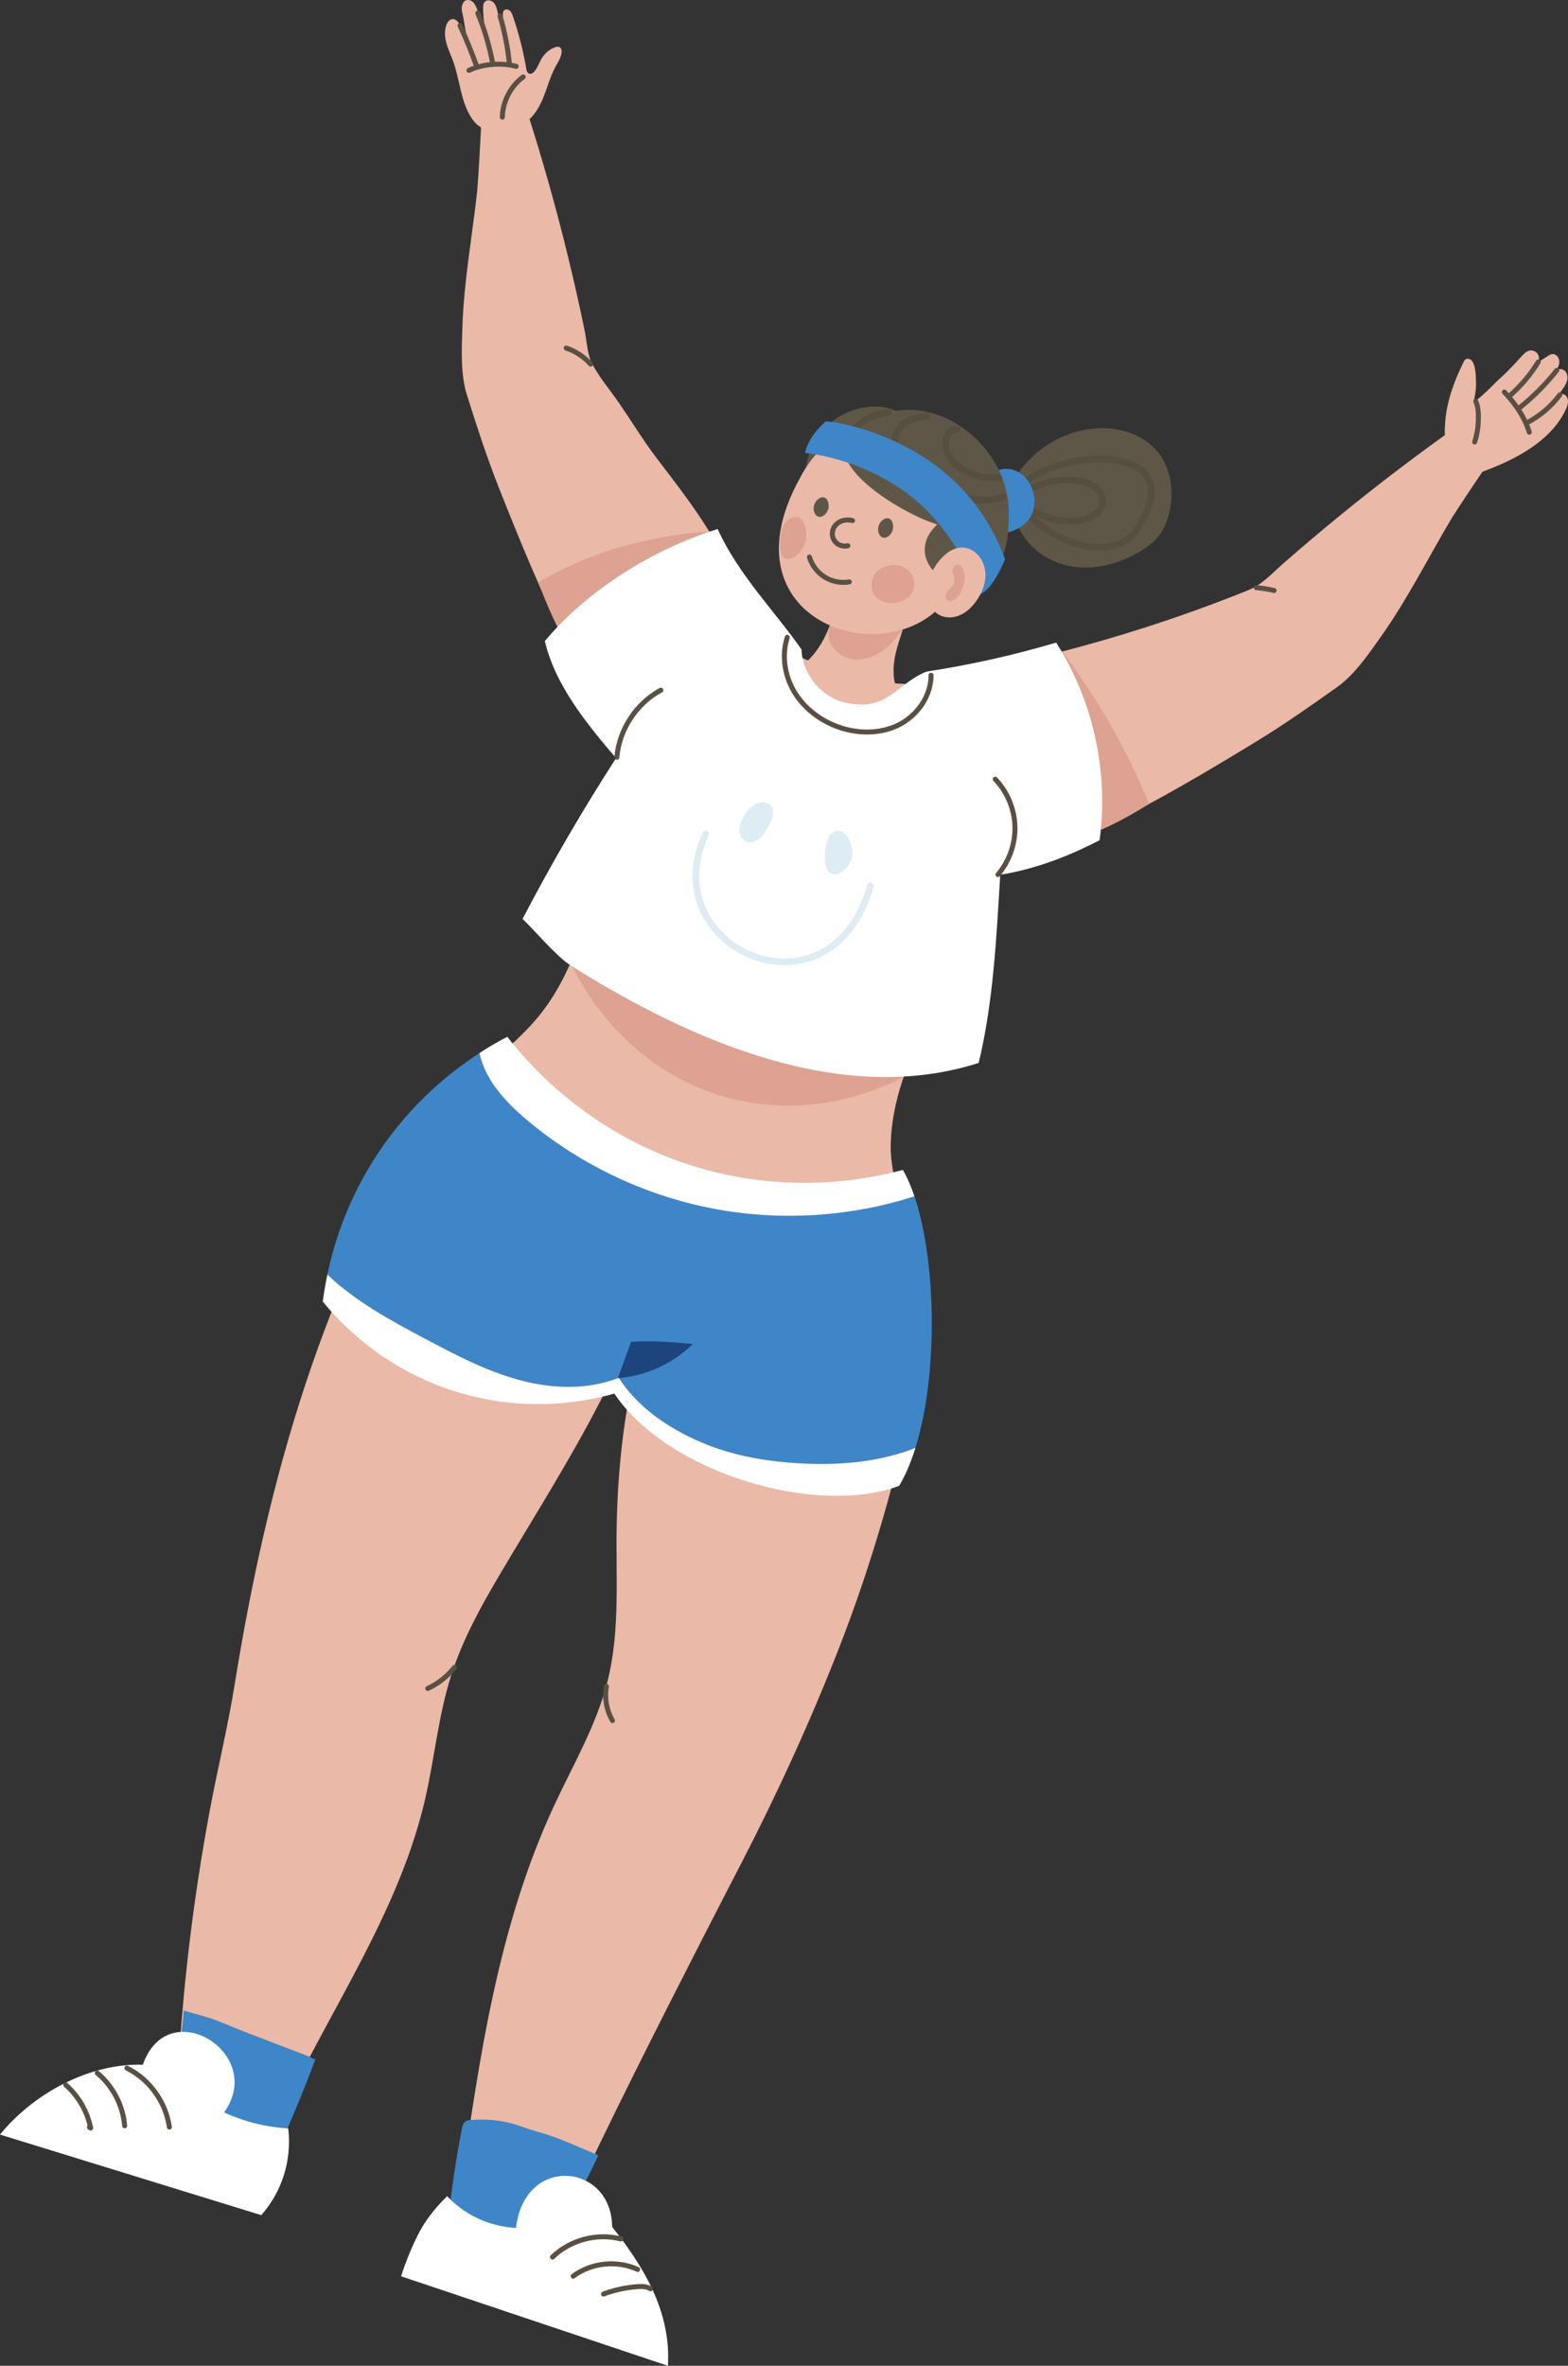 <?xml version="1.0" encoding="UTF-8"?>
<svg id="_圖層_2" data-name="圖層 2" xmlns="http://www.w3.org/2000/svg" viewBox="0 0 345.63 521.16">
  <rect x="0" y="0" width="345.63" height="521.16" fill="#333333" stroke="none"/>
  <defs>
    <style>
      .cls-1 {
        stroke: #deecf3;
      }

      .cls-1, .cls-2, .cls-3 {
        fill: none;
        stroke-linecap: round;
        stroke-linejoin: round;
      }

      .cls-1, .cls-3 {
        stroke-width: 1.47px;
      }

      .cls-4 {
        fill: #1e447d;
      }

      .cls-5 {
        fill: #dda291;
      }

      .cls-6 {
        fill: #eab9a7;
      }

      .cls-7 {
        fill: #fff;
      }

      .cls-8 {
        fill: #deecf3;
      }

      .cls-9 {
        fill: #5e5748;
      }

      .cls-2 {
        stroke: #595043;
        stroke-width: 1.1px;
      }

      .cls-3 {
        stroke: #564f40;
      }

      .cls-10 {
        fill: #3e86c7;
      }
    </style>
  </defs>
  <g id="_圖層_1-2" data-name="圖層 1">
    <g>
      <g>
        <g>
          <path class="cls-6" d="M162.34,129.77c-3.53-10.86-10.79-19.9-17.61-28.86-3.76-4.94-6.84-10.4-10.58-15.31-1.26-1.66-2.65-3.61-3.62-5.46-1.09-2.08-1.18-5-1.65-7.29-1.12-5.43-2.34-10.83-3.65-16.22-2.62-10.77-5.63-21.44-9.01-31.99-.03-.11-.07-.21-.1-.32-3.19,1.45-6.6,2.42-10.08,2.85.11-.01-.7,13.58-.84,14.82-.56,5.04-1.3,10.07-1.94,15.1-.64,4.99-1.18,10-1.34,15.04-.15,4.68-.44,10.33.99,14.84,2.15,6.81,4.35,13.64,6.99,20.31,9.26,23.39,19.63,48.4,37.03,66.99l15.4-44.52Z"/>
          <path class="cls-5" d="M156.31,117.06c-13.19.97-26.26,4.47-37.64,11.22,1.8,4.78,3.8,9.56,6.49,13.9l31.15-25.12Z"/>
          <path class="cls-2" d="M130.19,80.22c-1.44-1.62-3.32-2.86-5.38-3.54"/>
        </g>
        <g>
          <path class="cls-6" d="M106.85,28.35c-1.2-.26-2.13-1.21-2.82-2.22-2.5-3.67-2.62-8.42-4.13-12.59-.47-1.31-1.09-2.58-1.47-3.92-.38-1.34-.52-2.81-.04-4.12.22-.61.67-1.22,1.31-1.29.48-.05.95.24,1.25.62.3.38.46.85.61,1.31.65,1.94,1.3,3.89,1.95,5.83-.31-1.79-.61-3.59-.92-5.38-.16-.92-.31-1.83-.47-2.75-.12-.7-.44-1.59-.33-2.29.09-.55.29-1.14.77-1.41.54-.31,1.25-.1,1.7.32.45.42.69,1.01.91,1.59.93,2.48,1.6,5.06,2.26,7.62-.45-2.56-.9-5.13-.95-7.73-.01-.59.03-1.27.49-1.64.52-.43,1.36-.22,1.83.26.47.49.66,1.17.83,1.83.63,2.48,1.11,4.99,1.59,7.51-.25-2.21-.38-4.43-.38-6.65,0-.32.01-.68.22-.92.31-.36.93-.3,1.3.01.37.31.54.79.7,1.24,1.29,3.75,2.27,7.61,2.94,11.52.07.41.17.87.54,1.07.33.18.75.05,1.03-.21.79-.73,1.18-1.88,1.67-2.81.64-1.21,1.72-2.18,2.99-2.69.37-.15.82-.25,1.16-.04.4.25.46.81.39,1.27-.17,1.1-.82,2.06-1.35,3.04-1.21,2.24-1.82,4.74-2.8,7.08-.99,2.34-2.48,4.64-4.79,5.7l-7.97.83Z"/>
          <g>
            <path class="cls-2" d="M105.31,2.9c1.4,3.25,2.69,7.62,3.29,11.11"/>
            <path class="cls-2" d="M110.22,3.52c1,3.31,1.75,7.15,2.07,10.6"/>
            <path class="cls-2" d="M101.41,5.65c1.37,2.94,2.59,5.94,3.67,9"/>
            <path class="cls-2" d="M103.37,15.5c3.01-1.44,7.19-1.74,10.4-.88"/>
          </g>
          <path class="cls-2" d="M115.32,16.95c-2.77,2.04-4.52,5.42-4.59,8.86"/>
        </g>
      </g>
      <g>
        <g>
          <path class="cls-6" d="M219.21,147.03c8.48-1.79,16.89-3.91,25.21-6.35,6.93-2.03,13.8-4.29,20.58-6.77,3.39-1.24,6.76-2.53,10.11-3.88,3.1-1.25,5-3.47,7.47-5.64,4.16-3.66,8.39-7.24,12.68-10.74,8.58-7.01,17.41-13.72,26.47-20.1.09-.06.18-.13.27-.19,1.67,3.08,3.81,5.91,6.32,8.35-.08-.08-7.63,11.26-8.26,12.33-2.6,4.36-5.03,8.82-7.55,13.22-2.5,4.37-5.09,8.7-7.99,12.81-2.7,3.82-5.87,8.5-9.73,11.25-5.82,4.14-11.69,8.26-17.82,12-21.48,13.08-44.83,26.79-69.93,31.14l12.17-47.41Z"/>
          <path class="cls-5" d="M234.06,143.33c7.76,10.55,14.32,21.61,19.19,33.77-5.71,3.64-12.15,6.84-18.69,8.61"/>
          <path class="cls-2" d="M276.92,129.45c1.32.12,2.64.33,3.93.64"/>
        </g>
        <g>
          <path class="cls-6" d="M318.49,95.7c.04.6.15,1.18.37,1.69,1.18,2.68,2.74,4.96,5.22,6.62.38.25.81.52,1.26.44.55-.1,1.13-.41,1.65-.61,1.07-.4,2.13-.82,3.19-1.27,2.1-.9,4.15-1.91,6.09-3.12,3.67-2.28,7.09-5.31,8.9-9.31.23-.5.43-1.03.46-1.58s-.15-1.13-.57-1.49c-.42-.35-1.12-.39-1.51,0,.33-.6.76-1.14,1.14-1.7.38-.57.71-1.19.8-1.87.09-.68-.1-1.42-.63-1.86-.53-.44-1.4-.45-1.85.07.39-.68.75-1.42.69-2.2-.06-.78-.69-1.56-1.47-1.51-.36.02-.69.21-1,.4-.78.47-1.53.98-2.27,1.51.37-.57.37-1.36,0-1.93-.38-.57-1.11-.88-1.78-.75-.76.14-1.33.76-1.85,1.34-1,1.11-2.02,2.2-3.07,3.26-.98.99-2.07,1.9-3.04,2.89-.79.82-1.61,1.6-2.47,2.36-.42.37-.85.76-1.3,1.1-.35.26-.64.35-.5-.24.34-1.42.47-2.89.39-4.34-.06-1.2-.11-3.05-.85-4.06-.32-.45-.99-.68-1.44-.38-.23.16-.37.42-.49.68-1.31,2.7-2.47,5.49-3.21,8.4-.4,1.57-.68,3.17-.79,4.79-.06.82-.14,1.76-.08,2.65Z"/>
          <path class="cls-2" d="M325.3,88.41c.61,1.29.61,2.95.56,4.35-.05,1.56-.32,3.12-.8,4.6"/>
          <g>
            <path class="cls-2" d="M331.6,86.37c2.45,2.6,4.42,5.43,5.5,8.84"/>
            <path class="cls-2" d="M336.52,93.17c2.86-1.48,5.37-3.61,7.31-6.18"/>
            <path class="cls-2" d="M343.15,81.59c-2.37,2.99-5.07,5.72-8.04,8.11"/>
            <path class="cls-2" d="M339.07,79.74c-1.73,2.83-3.9,5.38-6.41,7.55"/>
          </g>
        </g>
      </g>
      <g>
        <path class="cls-6" d="M185,130.82c-.79,3.03-1.59,6.08-2.91,8.91-1.32,2.84-3.21,5.48-5.81,7.23-1.38.93-3.06,1.73-3.63,3.29-.69,1.87.55,3.89,1.95,5.3,5.2,5.27,13.21,7.09,20.55,6.07,1.1-.15,2.22-.37,3.19-.91s1.8-1.43,2.01-2.53c.38-2-1.31-3.72-2.27-5.52-1.27-2.37-1.32-5.22-.83-7.86.5-2.64,1.5-5.16,2.25-7.73.86-2.93,1.32-6.34-.46-8.82-1.77-2.49-5.41-3.16-8.26-2.06-2.85,1.1-4.94,3.65-6.19,6.44"/>
        <path class="cls-5" d="M190.87,132.76c-2.59-.13-5.25,1.11-6.86,3.14-.93,1.17-1.49,2.68-1.36,4.17.21,2.36,2.18,4.34,4.46,4.96,2.29.62,4.78.01,6.8-1.23,2.02-1.24,3.6-3.08,4.95-5.03.25-.36.5-.77.42-1.2-.07-.36-.36-.62-.64-.86-1.15-.97-2.41-1.8-3.73-2.52-1.31-.72-2.49-1.35-4.04-1.43Z"/>
      </g>
      <g>
        <path class="cls-9" d="M177.6,106.4c-.41-4.31,1.1-8.76,4.04-11.93,2.95-3.17,7.28-5,11.6-4.91,2.3.05,4.75.74,6.14,2.57.57.76.92,1.66,1.13,2.59.64,2.83-.02,5.89-1.57,8.35-1.56,2.45-3.96,4.32-6.64,5.44-2.49,1.04-5.26,1.47-7.92,1-2.66-.47-5.18-1.86-6.82-4"/>
        <path class="cls-6" d="M211.38,127.32c-9.27,23.42-54.01,12.18-35.06-21.99,13.18-25.59,45.75-.59,35.06,21.99Z"/>
        <g>
          <g>
            <g>
              <path class="cls-9" d="M223.62,105.58c3.56-6.13,10.14-10.4,17.18-11.15,5.37-.57,11.26,1.07,14.57,5.34,2.59,3.34,3.3,7.88,2.6,12.06-.38,2.24-1.15,4.46-2.57,6.24-1.1,1.38-2.54,2.46-4.05,3.37-4.82,2.93-10.69,4.39-16.18,3.13-5.49-1.26-10.4-5.55-11.56-11.06v-7.92Z"/>
              <path class="cls-3" d="M225.33,106.86c8.18-8.3,38.2-9.6,25.27,9.77-5.26,7.87-19.44,2.65-24.76-4.42"/>
              <path class="cls-3" d="M225.41,108.78c3.49-2.41,7.9-3.46,12.1-2.89,1.46.2,2.95.61,4.08,1.57,1.12.96,1.8,2.56,1.32,3.96-.38,1.1-1.37,1.88-2.41,2.39-2.3,1.13-5,1.24-7.5.72-2.51-.52-4.85-1.63-7.09-2.86"/>
            </g>
            <path class="cls-10" d="M225.29,115.84c-9.03,6.46-12.98-9.4-4.6-12.47,6.67-1.14,10.1,8.79,4.6,12.47Z"/>
          </g>
          <g>
            <path class="cls-9" d="M222.31,111.59c-.72-12.93-14.29-24.18-26.76-20.67-23.41,6.58,2.48,22.12,11.04,24.6-11.6,10.94,17.36,25.47,15.72-3.93Z"/>
            <path class="cls-3" d="M195.88,90.83c-4.19.42-7.14,2.5-9.54,5.97"/>
            <path class="cls-3" d="M204.37,91.68c-1.88.35-2.38.28-4.12.98-1.78.71-2.97,2.71-2.98,4.62,0,1.53.8,2.95,1.75,4.14,2.42,3.04,5.84,5.12,9.4,6.67,2,.87,4.08,1.61,6.25,1.92,2.16.32,4.42.2,6.46-.57"/>
            <path class="cls-3" d="M210.99,94.53c-1.37.12-1.85.48-2.3,1.78-.45,1.3-.22,2.78.43,3.99.65,1.21,1.69,2.18,2.84,2.94,2.39,1.58,5.34,2.3,8.19,1.99"/>
          </g>
          <path class="cls-10" d="M177.44,99.76c4.38.53,12.78,2.25,21.21,7.99,10.92,7.44,15.51,19.17,17.18,23.28,2.6-1.06,4.51-5.07,5.72-7.8-1.4-3.94-5.9-14.96-18.34-22.77-8.14-5.11-16.85-7.31-21.16-7.65-1.48,1.27-3.78,3.6-4.62,6.95Z"/>
        </g>
        <g>
          <path class="cls-6" d="M214.1,121.13c1.91.97,3.04,3.14,3.12,5.28.08,2.14-.78,4.24-2.02,5.98-.86,1.21-1.94,2.3-3.27,2.97-1.33.67-2.93.88-4.33.36-2.53-.94-3.71-4.06-3.24-6.71.68-3.87,5.12-10.25,9.75-7.89Z"/>
          <path class="cls-5" d="M209.83,132.35c-.39.12-.86.07-1.15-.23-.34-.35-.34-.92-.13-1.36.21-.44.58-.78.92-1.12.35-.34.69-.72.83-1.18.14-.48.03-1-.09-1.49-.13-.49-.27-.98-.21-1.48.06-.5.39-1.01.88-1.1.34-.06.7.09.95.33.25.24.41.56.53.89.38,1.05.36,2.19.01,3.24-.29.89-.42,1.6-1.05,2.33-.4.46-.88.98-1.49,1.16Z"/>
        </g>
        <g>
          <path class="cls-2" d="M187.91,114.68c-.94-.25-1.98-.17-2.83.29-.85.46-1.5,1.33-1.6,2.3-.1.88.26,1.79.93,2.37.67.58,1.63.8,2.48.58"/>
          <path class="cls-5" d="M201.48,128.37c.4,5.71-9.95,6.15-9.33.11.47-5.12,8.92-5.47,9.33-.11Z"/>
          <path class="cls-5" d="M177.7,118.46c-.17,1.56-1.01,3.04-2.26,3.99-.39.3-.84.55-1.32.65-.49.09-1.02,0-1.41-.3-.51-.42-.66-1.14-.71-1.81-.09-1.03-.06-2.06.09-3.08.16-1.09.47-2.2,1.21-3.02.75-.82,2.47-1.47,3.33-.5.91,1.03,1.22,2.74,1.07,4.06Z"/>
          <path class="cls-2" d="M187.21,128.19c-1.86.32-3.83-.07-5.43-1.07-1.6-1-2.82-2.59-3.36-4.4"/>
          <path class="cls-9" d="M196.85,116.44c-.1.62-.43,1.2-.91,1.61-.36.3-.84.51-1.29.39-.48-.12-.81-.56-.97-1.02-.36-1.05.06-2.31.98-2.94.27-.18.58-.31.9-.32,1.11-.01,1.42,1.41,1.28,2.28Z"/>
          <path class="cls-9" d="M182.64,111.83c-.1.62-.43,1.2-.91,1.61-.36.3-.84.51-1.29.39-.48-.12-.81-.56-.97-1.02-.36-1.05.07-2.31.98-2.94.27-.18.58-.31.9-.32,1.11-.01,1.42,1.41,1.28,2.28Z"/>
        </g>
      </g>
      <g>
        <g>
          <path class="cls-6" d="M210.2,150.79c9.23.8,9.13,5.72,9.83,13.64.66,7.44.57,14.95-.25,22.38-.41,3.71-1.25,7.34-1.75,11.02-.15,1.12,0,2.27-.3,3.36-.45,1.6-1.52,3.17-2.31,4.63-3.47,6.44-7.38,12.63-10.78,19.1-4.41,8.39-8.01,17.46-8.3,26.93-.31,10.27,6.56,21.23,2.46,31.29-1.97,4.82-6.41,8.32-11.26,10.21-4.85,1.9-10.13,2.38-15.33,2.67-11.11.61-22.39.35-33.15-2.49-15.19-4.01-28.95-14.02-36.43-28.01-3.14-5.88-4.66-12.94-2.61-19.29,2.87-8.91,11.7-14.26,17.85-21.32,8.69-9.98,11.98-23.45,14.55-36.43,1.98-10.02,3.73-20.24,7.87-29.65,4.05-9.22,10.68-17.96,16.42-26.26,1.27-1.83,3.37-3.89,5.36-2.89,1.66.83,1.75,3.09,2.3,4.85.86,2.72,3.19,4.69,5.54,6.32,9.21,6.37,20.38,9.86,31.57,9.86,2.86,0,5.86-.18,8.73.07Z"/>
          <path class="cls-5" d="M125.95,212.45c1.32,2.85,11.24,23.33,34.9,29.47,19.34,5.02,34.96-2.89,38.58-4.84-24.49-8.21-48.98-16.42-73.48-24.63Z"/>
        </g>
        <g>
          <path class="cls-7" d="M125.79,212.69c-3.12-1.96-8.14-7.95-10.6-10.26,6.32-12.12,13.2-23.94,20.61-35.42-6.42-7.48-13.45-16.1-15.7-25.79,9.46-11.32,23.93-20.26,38.09-24.68,4.56,10.02,12.43,17.91,18.49,26.53.1,5.05,3.9,9.97,8.74,11.48,10.12,2.78,11.96-3.87,18.8-6.6,9.66-1.48,19.22-3.62,28.59-6.39,8.16,12.79,11.61,28.5,9.57,43.53-6.83,3.54-14.27,6.41-21.9,7.6-.83,13.79-1.53,28.12-4.75,41.46-30.33,9.74-63.74-5-89.93-21.46Z"/>
          <g>
            <path class="cls-8" d="M164.52,185.38c.85.38,1.88.1,2.63-.46.75-.56,1.27-1.36,1.78-2.14.9-1.38,2.14-3.45,1.09-5.09-.81-1.26-2.22-1.15-3.45-.57-2.32,1.1-5.59,6.68-2.04,8.25Z"/>
            <path class="cls-8" d="M181.84,189.84c.11,1.07.52,2.27,1.53,2.64.78.29,1.67-.04,2.35-.52,1.26-.9,2.08-2.39,2.18-3.93.12-1.85-1.5-5.89-4.03-4.86-1.93.78-2.19,5.01-2.03,6.68Z"/>
            <path class="cls-1" d="M155.55,183.7c-11.7,25.45,27.53,42.49,36.3,11.44"/>
          </g>
          <path class="cls-2" d="M135.97,166.81c.53-6.12,4.3-11.86,9.7-14.77"/>
          <path class="cls-2" d="M219.98,192.66c2.49-2.92,3.85-6.78,3.74-10.62-.11-3.84-1.69-7.61-4.34-10.39"/>
          <path class="cls-2" d="M173.54,140.4c-1.28,3.95-.59,8.42,1.53,11.99,2.13,3.57,5.61,6.24,9.5,7.68,4.33,1.6,9.32,1.69,13.46-.34,4.14-2.04,7.22-6.37,7.2-10.98"/>
        </g>
      </g>
      <g>
        <g>
          <path class="cls-6" d="M111.61,231.17c-.65-.46-16.42,15.04-17.89,16.63-7.03,7.59-11.56,20.13-15.73,29.48-9.28,20.8-15.91,42.72-20.81,64.94-2.11,9.6-3.91,19.26-5.47,28.96-1.51,9.33-3.7,18.21-5.42,27.39-3.8,20.28-6.22,40.81-7.22,61.42-.11,2.19-.76,5.9.19,7.95,1.27,2.74,3.87,2.66,6.74,3.55,4.18,1.4,7.88,2.15,12.28,2.67,10.66-26.4,28.88-49.81,35.36-77.53,2.13-9.12,2.95-18.54,5.78-27.46,2.53-7.97,6.62-15.34,10.88-22.54,14.93-25.21,31.07-48.92,36.5-78.21.62-3.37,1.11-6.76,1.46-10.16-12.21-9.03-24.43-18.05-36.64-27.08Z"/>
          <path class="cls-2" d="M100.16,367.35c-1.57,1.96-3.6,3.55-5.87,4.61"/>
        </g>
        <g>
          <path class="cls-10" d="M68.03,452.99c-4.39-1.68-8.78-3.36-13.18-5.04-2.44-.93-4.84-1.97-7.28-2.91-2.35-.91-4.76-1.42-7.16-2.16.49.15-3,23.28-3.15,25.53,0,.06-.01.11-.02.16-.11,1.13-.33,2.37-.17,3.49-.02.49-.05.98-.06,1.46l.2-.9c.04.13.05.26.1.38.9,2.19,2.77,3.5,4.51,4.48,1.17.66,2.39,1.2,3.62,1.67,1.93.74,3.94,1.08,5.96,1.02,1.27-.04,2.55-.4,3.8-.33,1.12.06,2.25.33,3.21-.62.46-.45.77-1.09,1.06-1.72,3.65-7.78,7.02-15.77,10.08-23.92-.1.26-1.35-.54-1.52-.6Z"/>
          <g>
            <path class="cls-7" d="M0,470.23c7.41-9.1,19.74-15.76,31.49-15.39,5.53-15.91,27.27-2.49,17.9,10.51,2.34,1.07,5.33,2.17,8.91,2.87,1.89.36,3.65.56,5.23.65.25,2.09.4,5.61-.79,9.73-1.33,4.61-3.71,7.75-5.14,9.38"/>
            <g>
              <path class="cls-2" d="M27.97,455.59c4.98,2.46,8.6,7.49,9.36,12.99"/>
              <path class="cls-2" d="M21.44,456.67c3.45,2.87,5.67,7.15,6.04,11.62"/>
              <path class="cls-2" d="M14.49,459.28c2.8,2.46,4.77,5.86,5.49,9.51-.09-.06-.18-.11-.27-.17"/>
            </g>
          </g>
        </g>
      </g>
      <g>
        <g>
          <path class="cls-6" d="M197.42,258.98c1.83,2.52,2.21,5.72,2.89,8.76.93,4.17,1.29,8.47,1.52,12.76.66,12.73-.09,26.1-3.1,38.54-5.19,21.45-11.24,37.45-13.48,43.21-6.36,16.37-13.67,32.36-21.72,47.96-3.68,7.13-45.26,87.17-42.31,88.37-4.95-2.03-10.11-3.41-15.05-5.04-5.14-1.7-5.41-5.79-4.69-10.93,4.09-28.9,8.32-58.29,20.62-84.76,4.24-9.12,9.44-17.91,11.86-27.67,2.82-11.34,1.71-23.22,1.99-34.9.6-25.11,5.91-60.89,30.48-73.52,5.9-3.03,12.12-4.09,18.55-5.48,3.14-.68,6.56-1.33,9.44.09.64.32,1.24.73,1.77,1.21.48.43.89.9,1.25,1.39Z"/>
          <path class="cls-2" d="M133.66,371.5c-.44,2.56.04,5.27,1.34,7.53"/>
        </g>
        <g>
          <path class="cls-10" d="M98.87,491.32c-.12-.55-.16-1.13-.1-1.73.68-6.84,1.69-13.72,3.03-20.6.12-.6.29-1.29.8-1.66.31-.22.67-.26,1.01-.29,2.9-.23,5.81-.09,8.48.56,2.3.55,4.51,1.51,6.82,2.13,4.37,1.18,8.9,3.41,12.98,5.05-3.94,8.75-9.54,17.14-13.88,25.88-.36.72-5.83-.12-6.48-.24-2.03-.38-3.95-1.06-5.71-2.01-2.52-1.36-6.25-3.7-6.97-7.08Z"/>
          <g>
            <path class="cls-7" d="M147.23,521.16c.73-12.17-5.63-22.18-12.3-30.6-.07-13.96-19.26-16.07-21.19.23-2.08-.11-5.69-.57-9.54-2.66-2.58-1.39-4.42-3.05-5.63-4.33-1.52,1.46-3.29,3.41-4.95,5.92-2.29,3.44-4.45,9.27-5.21,11.73l58.82,19.72Z"/>
            <g>
              <path class="cls-2" d="M136.86,493.23c-5.26-1.37-11.18.2-15.07,3.98"/>
              <path class="cls-2" d="M126.34,501.42c4.01-2.98,9.67-3.57,14.22-1.48"/>
              <path class="cls-2" d="M133.03,505.36c2.35-.88,4.83-1.43,7.34-1.62,1.03-.08,2.13-.08,3.01.46"/>
            </g>
          </g>
        </g>
      </g>
      <g>
        <path class="cls-7" d="M116.01,246.63c12.04,10.16,26.79,17.07,42.3,19.83,14.37,2.56,29.36,1.53,43.26-2.91-.75-2.23-1.6-4.2-2.56-5.83-7.39,1.98-24.63,5.53-45.08-.51-23.96-7.08-37.55-22.95-42.11-28.82-1.66.87-3.78,2.06-6.17,3.6,1.29,5.87,5.71,10.7,10.36,14.63Z"/>
        <path class="cls-7" d="M154.56,317.72c-7.1-3.03-14.06-7.69-18.14-14.24-7.01,2.82-14.98,2.45-22.26.43-7.28-2.02-14.02-5.59-20.7-9.13-7.54-4-15.19-8.13-21.29-14.05-.48,2.3-.8,4.32-1.02,5.99,3.41,4.19,12.81,14.62,29.04,19.75,16.3,5.16,30.03,1.99,35.23.52,11.81,17.58,44.67,27.14,62.77,20.33,1.43-2.37,2.62-5.22,3.61-8.4-7.7,3.12-16.32,3.88-24.68,3.49-7.71-.36-15.46-1.64-22.56-4.68Z"/>
        <g>
          <path class="cls-10" d="M158.32,266.46c-15.51-2.76-30.26-9.68-42.3-19.83-4.65-3.92-9.07-8.75-10.36-14.63-6.52,4.22-15.1,11.16-22.29,21.97-6.63,9.96-9.71,19.66-11.2,26.76,6.11,5.92,13.76,10.04,21.29,14.05,6.67,3.54,13.41,7.11,20.7,9.13,7.28,2.02,15.25,2.39,22.26-.43,4.08,6.55,11.04,11.21,18.14,14.24,7.1,3.03,14.85,4.31,22.56,4.68,8.36.39,16.98-.37,24.68-3.49,5.06-16.24,4.57-41.17-.22-55.36-13.9,4.44-28.89,5.47-43.26,2.91Z"/>
          <path class="cls-4" d="M136.21,303.6c.98-2.72,1.96-5.44,2.94-8.16,0,.05,0,.11,0,.16,4.55-.29,9.02.02,13.56.49-1.49,1.45-3.85,3.42-7.16,5-3.75,1.79-7.15,2.34-9.34,2.52Z"/>
        </g>
      </g>
    </g>
  </g>
</svg>
